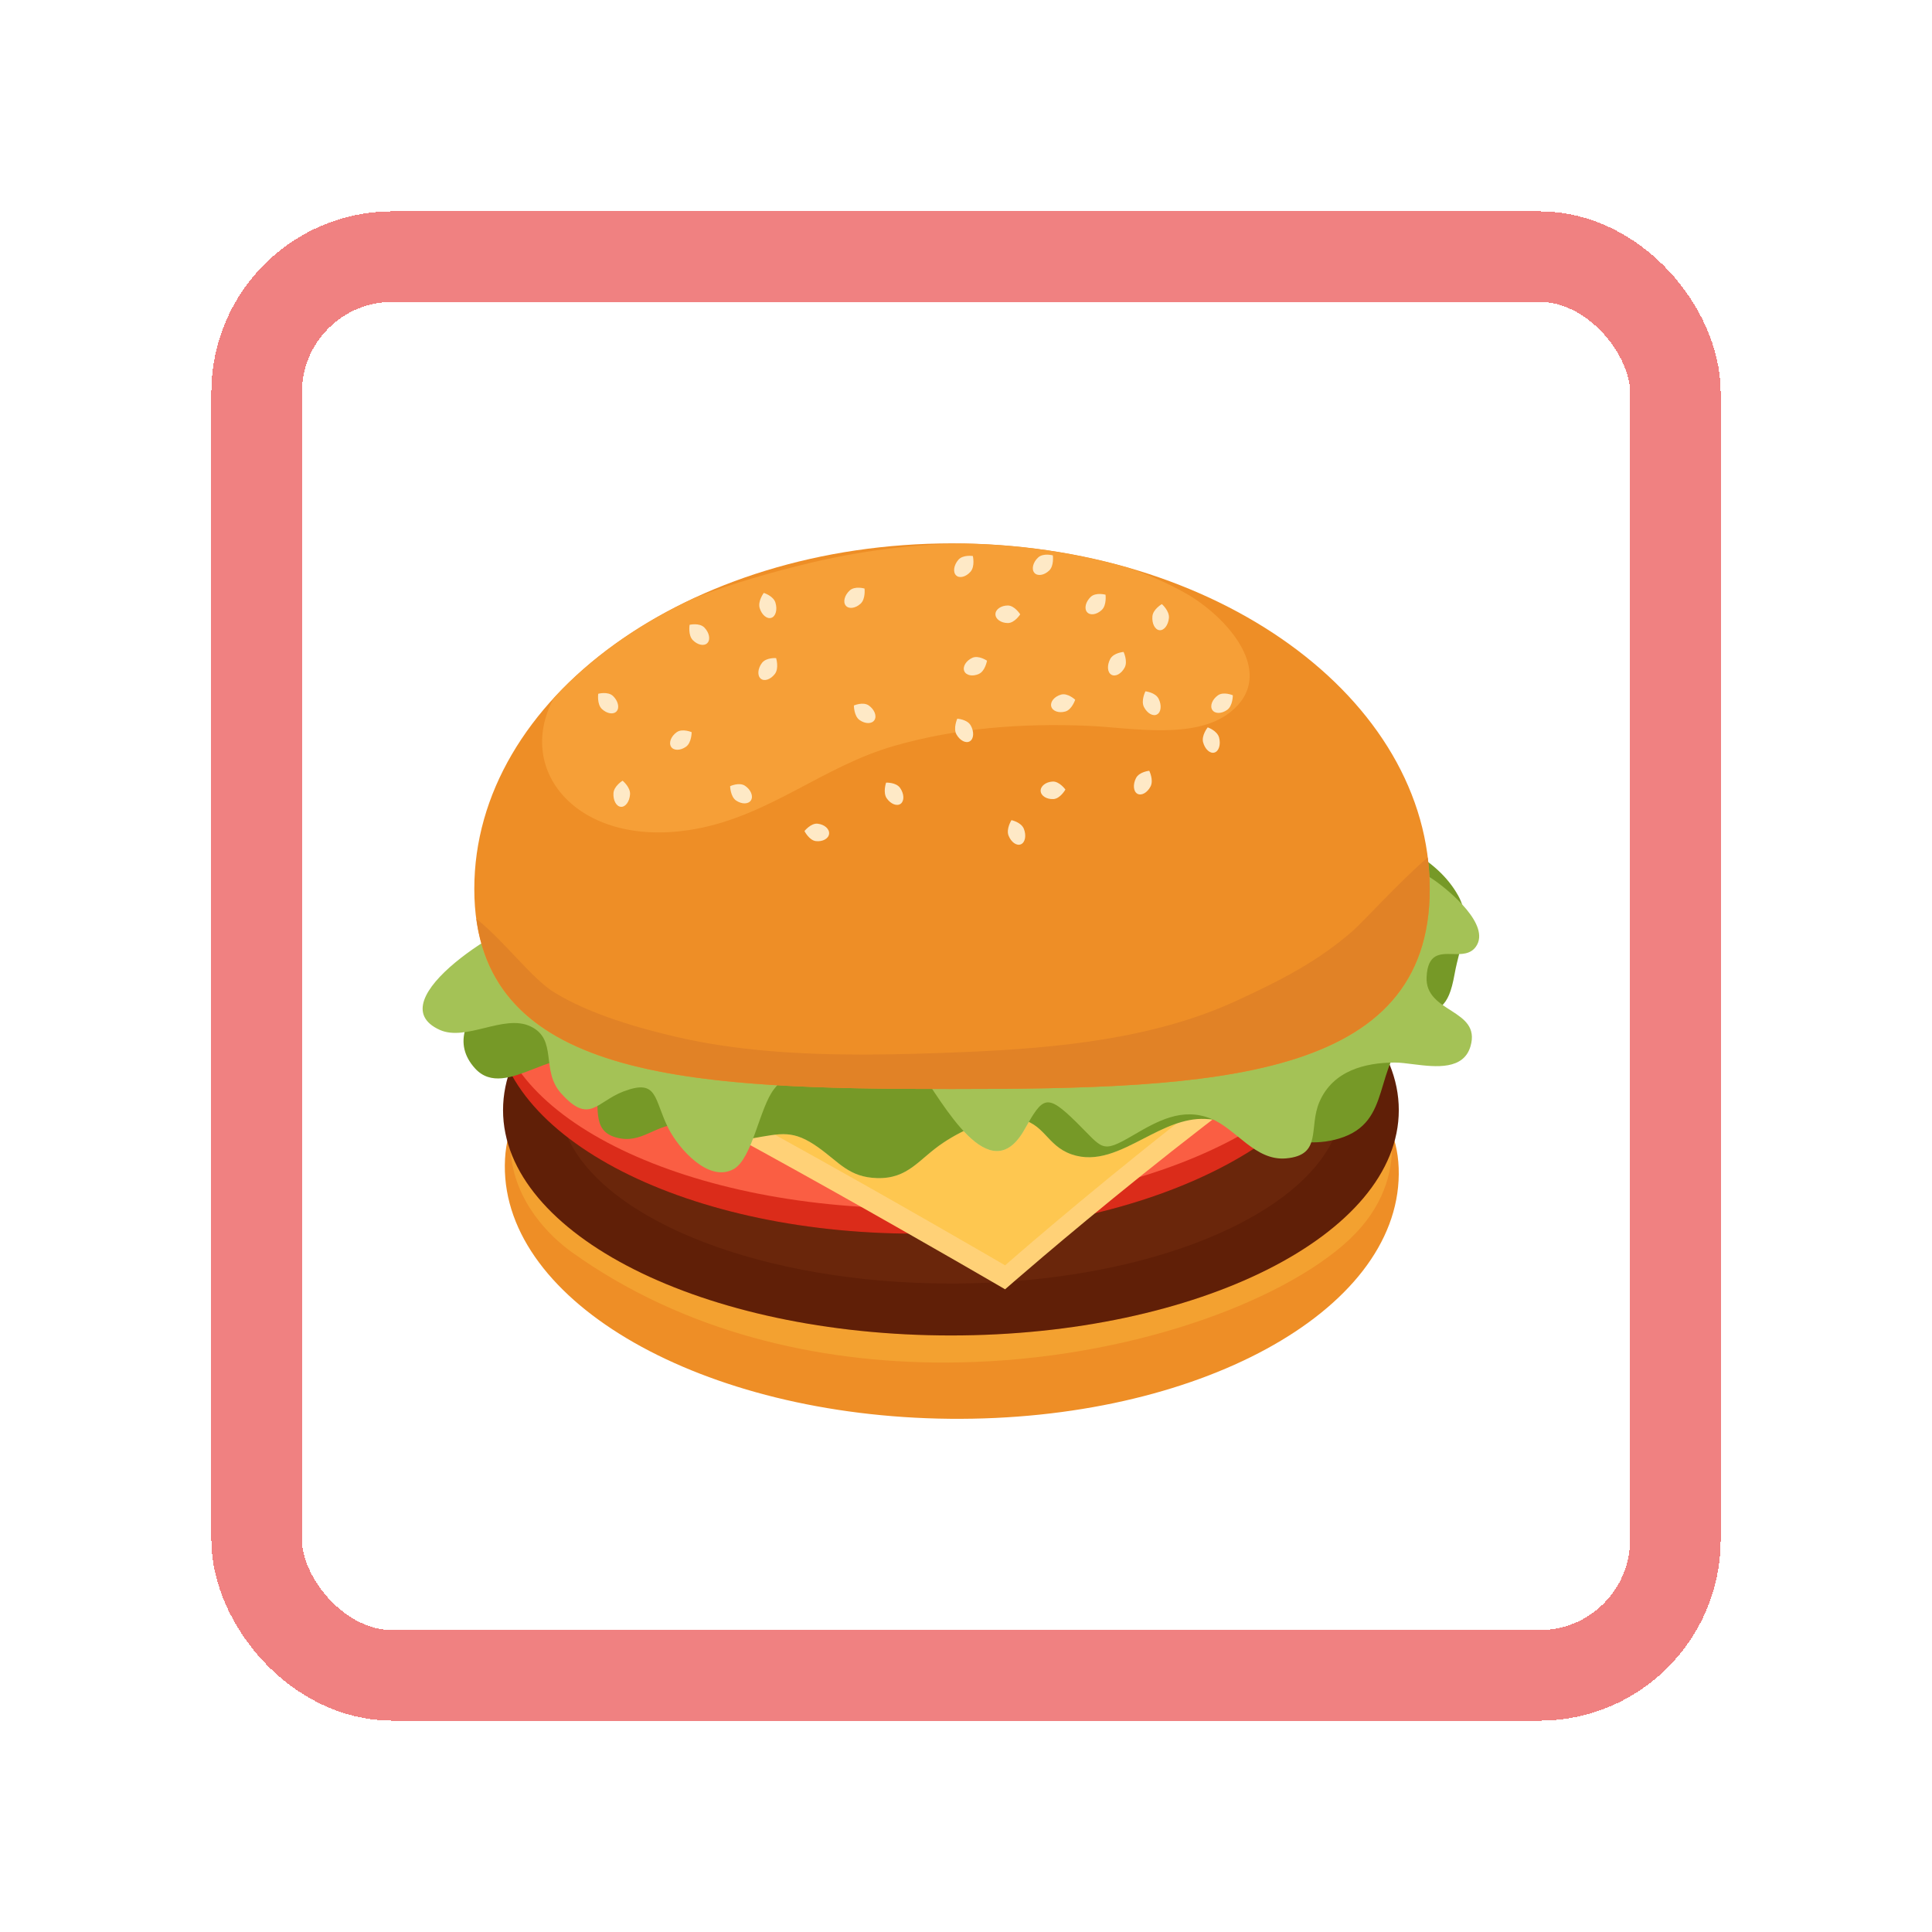 <svg width="64" height="64" viewBox="0 0 64 64" fill="none" xmlns="http://www.w3.org/2000/svg">
<g filter="url(#filter0_d_2_4275)">
<rect x="10" y="10" width="44" height="44" rx="3" fill="white" shape-rendering="crispEdges"/>
<rect x="8.5" y="8.5" width="47" height="47" rx="4.5" stroke="#EB5757" stroke-opacity="0.75" stroke-width="3" shape-rendering="crispEdges"/>
</g>
<path d="M46.336 38.899C46.377 34.344 39.749 34.055 31.572 33.972C23.395 33.891 16.763 34.046 16.723 38.602C16.681 43.156 23.277 46.916 31.455 46.999C39.632 47.081 46.295 43.455 46.336 38.899Z" fill="#EE8E26"/>
<path d="M31.264 45.137C27.081 45.137 22.657 44.133 18.953 41.488C18.231 40.972 17.041 39.825 16.916 38.15C18.2 41.615 24.241 44.239 31.5 44.239C38.816 44.239 44.896 41.574 46.114 38.069C46.089 39.059 45.708 40.208 44.48 41.258C42.059 43.328 36.88 45.138 31.264 45.137Z" fill="#F3A130"/>
<path d="M46.337 36.774C46.337 40.897 39.693 44.239 31.5 44.239C23.307 44.239 16.664 40.897 16.664 36.774C16.664 32.65 23.307 29.308 31.5 29.308C39.693 29.308 46.337 32.65 46.337 36.774Z" fill="#601F07"/>
<path d="M31.5 42.519C25.266 42.519 20.058 40.445 18.806 37.679C21.27 39.578 25.392 40.825 30.09 40.866C31.367 41.594 32.381 42.18 32.905 42.483C32.443 42.507 31.975 42.519 31.5 42.519ZM33.607 42.439C34.071 42.037 35.025 41.219 36.272 40.191C38.327 39.7 40.128 38.962 41.535 38.053C41.82 38.241 42.126 38.378 42.48 38.378C42.52 38.378 42.562 38.376 42.604 38.373C43.134 38.325 43.342 38.125 43.437 37.842C43.455 37.842 43.473 37.842 43.491 37.842C43.707 37.842 43.926 37.821 44.151 37.77C42.981 40.174 38.815 42.038 33.607 42.439Z" fill="#6A260B"/>
<path d="M44.768 33.249C44.813 37.361 38.497 40.771 30.662 40.865C22.826 40.959 16.44 37.701 16.396 33.588C16.352 29.475 22.668 26.064 30.503 25.972C38.337 25.878 44.725 29.136 44.768 33.249Z" fill="#DB2C1A"/>
<path d="M44.729 32.832C44.772 36.712 38.464 39.935 30.638 40.029C22.814 40.122 16.436 37.051 16.395 33.17C16.353 29.291 22.664 26.067 30.488 25.975C38.313 25.881 44.689 28.952 44.729 32.832Z" fill="#FA5E43"/>
<path d="M18.647 34.725C23.109 36.764 33.295 42.71 33.295 42.71C33.295 42.71 40.891 36.032 46.676 32.54C52.715 28.896 12.24 31.797 18.647 34.725Z" fill="#FFD177"/>
<path d="M33.295 41.916C33.295 41.916 29.589 39.752 25.668 37.588C25.765 37.577 25.857 37.571 25.947 37.571C26.317 37.571 26.643 37.68 27.115 38.016C27.803 38.506 28.131 39 29.055 39.026C29.077 39.027 29.099 39.027 29.121 39.027C30.113 39.027 30.456 38.379 31.25 37.852C31.446 37.721 31.674 37.587 31.919 37.468C32.279 37.855 32.656 38.129 33.025 38.129C33.342 38.129 33.654 37.925 33.941 37.412C33.991 37.323 34.037 37.241 34.081 37.166C34.638 37.418 34.792 37.991 35.49 38.237C35.686 38.306 35.879 38.336 36.07 38.336C36.695 38.336 37.3 38.018 37.916 37.7C38.264 37.52 38.615 37.341 38.975 37.219C35.773 39.738 33.295 41.916 33.295 41.916Z" fill="#FEC750"/>
<path d="M15.738 35.394C16.252 35.959 16.968 35.688 17.662 35.416C18.534 35.074 19.37 34.732 19.723 36.053C19.899 36.711 19.551 37.552 20.574 37.715C20.969 37.778 21.285 37.633 21.606 37.489C21.973 37.325 22.346 37.16 22.848 37.302C23.81 37.575 23.922 37.885 24.912 37.712C25.898 37.54 26.276 37.418 27.115 38.016C27.803 38.506 28.131 39 29.055 39.026C30.098 39.055 30.439 38.39 31.25 37.852C31.907 37.415 32.914 36.948 33.709 37.06C34.599 37.186 34.658 37.944 35.49 38.237C36.325 38.531 37.111 38.115 37.916 37.7C38.56 37.368 39.217 37.035 39.92 37.066C41.378 37.129 42.745 38.205 44.362 37.715C46.169 37.168 45.421 35.366 46.816 34.083C47.698 33.273 47.963 33.505 48.188 32.254C48.359 31.304 48.778 30.514 48.298 29.657C46.925 27.208 42.293 26.881 39.914 26.384C36.498 25.671 32.64 25.892 29.261 26.711C28.016 27.014 12.766 32.124 15.738 35.394Z" fill="#769927"/>
<path d="M14.569 34.117C15.001 34.311 15.527 34.182 16.055 34.053C16.592 33.921 17.13 33.789 17.573 34C18.489 34.434 17.902 35.454 18.585 36.216C19.525 37.267 19.752 36.5 20.653 36.156C21.811 35.716 21.649 36.413 22.15 37.394C22.488 38.052 23.475 39.186 24.302 38.728C24.928 38.381 25.158 36.691 25.644 36.075C26.885 34.499 29.162 33.624 30.425 35.397C31.247 36.552 32.786 39.474 33.941 37.412C34.547 36.33 34.669 36.206 35.651 37.17C36.552 38.055 36.466 38.232 37.533 37.609C38.35 37.132 39.157 36.673 40.116 37.057C40.956 37.394 41.574 38.464 42.604 38.373C43.82 38.265 43.335 37.35 43.713 36.49C44.164 35.462 45.227 35.201 46.2 35.198C46.376 35.197 46.599 35.227 46.839 35.257C47.577 35.35 48.485 35.443 48.713 34.657C49.072 33.417 47.2 33.566 47.258 32.364C47.295 31.583 47.702 31.593 48.12 31.604C48.411 31.611 48.709 31.618 48.892 31.358C49.396 30.645 47.999 29.506 47.568 29.196C46.243 28.245 44.319 28.299 42.503 28.353C41.653 28.378 40.826 28.404 40.096 28.326C36.919 27.987 33.829 27.623 30.623 27.885C28.623 28.05 26.151 28.021 24.302 28.89C23.163 29.426 22.115 30.364 20.861 30.58C20.303 30.676 19.763 30.578 19.224 30.48C18.784 30.399 18.344 30.319 17.896 30.345C16.94 30.401 12.431 33.153 14.569 34.117Z" fill="#A4C256"/>
<path d="M47.362 29.446C47.362 35.767 40.276 36.075 31.537 36.075C22.797 36.075 15.712 35.767 15.712 29.446C15.712 23.124 22.797 18 31.537 18C40.276 18 47.362 23.124 47.362 29.446Z" fill="#EE8E26"/>
<path d="M36.056 24.044C37.471 24.107 39.574 24.519 40.746 23.598C42.345 22.341 40.667 20.442 39.282 19.656C38.68 19.315 38.041 19.039 37.381 18.81C35.669 18.317 33.811 18.035 31.866 18.006C30.132 18.032 28.405 18.271 26.822 18.651C25.63 18.936 24.277 19.317 22.994 19.814C21.145 20.672 19.56 21.801 18.345 23.124C17.012 25.606 19.258 28.145 23.027 27.463C25.502 27.016 27.247 25.394 29.612 24.711C31.671 24.117 33.863 23.95 36.056 24.044Z" fill="#F69F37"/>
<path d="M31.537 36.075C31.503 36.075 31.47 36.075 31.437 36.075C31.47 36.075 31.503 36.075 31.537 36.075C40.276 36.075 47.362 35.767 47.362 29.446C47.362 35.767 40.276 36.075 31.537 36.075Z" fill="#ADA748"/>
<path d="M31.537 36.075C31.503 36.075 31.47 36.075 31.437 36.075C23.226 36.073 16.501 35.776 15.78 30.436C16.734 31.203 17.614 32.415 18.364 32.877C19.509 33.582 21.1 34.048 22.433 34.355C24.372 34.804 26.473 34.934 28.571 34.934C29.719 34.934 30.866 34.895 31.986 34.849C35.05 34.72 38.242 34.405 40.953 33.155C42.428 32.475 43.66 31.848 44.827 30.823C45.163 30.527 46.375 29.195 47.293 28.405C47.336 28.748 47.362 29.095 47.362 29.446C47.362 35.767 40.276 36.075 31.537 36.075Z" fill="#E18226"/>
<path d="M25.671 22.322C25.53 22.509 25.32 22.581 25.201 22.482C25.082 22.382 25.099 22.149 25.24 21.962C25.381 21.774 25.71 21.801 25.71 21.801C25.71 21.801 25.812 22.134 25.671 22.322Z" fill="#FEE9C6"/>
<path d="M32.428 22.324C32.221 22.419 32.003 22.377 31.942 22.23C31.882 22.082 32.002 21.886 32.21 21.791C32.418 21.697 32.696 21.886 32.696 21.886C32.696 21.886 32.637 22.229 32.428 22.324Z" fill="#FEE9C6"/>
<path d="M34.754 18.902C34.585 19.062 34.365 19.094 34.264 18.974C34.163 18.855 34.218 18.628 34.388 18.469C34.557 18.31 34.877 18.398 34.877 18.398C34.877 18.398 34.923 18.743 34.754 18.902Z" fill="#FEE9C6"/>
<path d="M37.255 22.116C37.143 22.324 36.946 22.429 36.813 22.349C36.681 22.27 36.666 22.037 36.778 21.829C36.89 21.621 37.22 21.596 37.22 21.596C37.22 21.596 37.368 21.908 37.255 22.116Z" fill="#FEE9C6"/>
<path d="M32.157 24.033C32.273 24.238 32.261 24.472 32.13 24.554C32 24.636 31.8 24.535 31.684 24.329C31.569 24.123 31.711 23.808 31.711 23.808C31.711 23.808 32.042 23.827 32.157 24.033Z" fill="#FEE9C6"/>
<path d="M38.38 23.146C38.487 23.357 38.465 23.589 38.331 23.665C38.197 23.741 38.002 23.631 37.895 23.42C37.788 23.209 37.944 22.901 37.944 22.901C37.944 22.901 38.273 22.935 38.38 23.146Z" fill="#FEE9C6"/>
<path d="M40.652 23.515C40.465 23.649 40.243 23.65 40.158 23.516C40.073 23.384 40.157 23.167 40.345 23.034C40.533 22.9 40.839 23.032 40.839 23.032C40.839 23.032 40.841 23.381 40.652 23.515Z" fill="#FEE9C6"/>
<path d="M29.817 26.102C29.952 26.294 29.962 26.527 29.84 26.623C29.718 26.718 29.509 26.639 29.375 26.447C29.24 26.254 29.353 25.926 29.353 25.926C29.353 25.926 29.683 25.909 29.817 26.102Z" fill="#FEE9C6"/>
<path d="M28.507 19.999C28.336 20.155 28.116 20.183 28.017 20.062C27.918 19.941 27.977 19.715 28.149 19.559C28.321 19.403 28.639 19.496 28.639 19.496C28.639 19.496 28.68 19.843 28.507 19.999Z" fill="#FEE9C6"/>
<path d="M22.724 24.737C22.536 24.87 22.315 24.87 22.23 24.737C22.146 24.603 22.23 24.387 22.418 24.254C22.607 24.122 22.912 24.254 22.912 24.254C22.912 24.254 22.912 24.604 22.724 24.737Z" fill="#FEE9C6"/>
<path d="M28.78 23.37C28.968 23.503 29.052 23.719 28.968 23.852C28.883 23.986 28.662 23.986 28.474 23.852C28.286 23.719 28.286 23.37 28.286 23.37C28.286 23.37 28.592 23.237 28.78 23.37Z" fill="#FEE9C6"/>
<path d="M24.68 26.03C24.871 26.158 24.96 26.372 24.879 26.507C24.798 26.643 24.577 26.648 24.386 26.52C24.194 26.392 24.186 26.043 24.186 26.043C24.186 26.043 24.488 25.901 24.68 26.03Z" fill="#FEE9C6"/>
<path d="M20.306 23.055C20.474 23.215 20.529 23.441 20.428 23.56C20.327 23.679 20.108 23.646 19.939 23.487C19.77 23.327 19.817 22.982 19.817 22.982C19.817 22.982 20.137 22.895 20.306 23.055Z" fill="#FEE9C6"/>
<path d="M23.332 20.787C23.494 20.953 23.542 21.181 23.437 21.297C23.332 21.413 23.114 21.372 22.951 21.206C22.787 21.041 22.844 20.697 22.844 20.697C22.844 20.697 23.168 20.622 23.332 20.787Z" fill="#FEE9C6"/>
<path d="M25.688 19.965C25.758 20.194 25.697 20.418 25.552 20.466C25.408 20.515 25.234 20.37 25.165 20.143C25.096 19.915 25.301 19.641 25.301 19.641C25.301 19.641 25.619 19.737 25.688 19.965Z" fill="#FEE9C6"/>
<path d="M27.086 27.286C27.312 27.311 27.481 27.461 27.465 27.62C27.45 27.779 27.254 27.888 27.029 27.863C26.804 27.838 26.649 27.53 26.649 27.53C26.649 27.53 26.86 27.261 27.086 27.286Z" fill="#FEE9C6"/>
<path d="M34.898 26.47C34.672 26.483 34.482 26.363 34.473 26.203C34.465 26.043 34.641 25.903 34.868 25.89C35.094 25.877 35.293 26.155 35.293 26.155C35.293 26.155 35.124 26.456 34.898 26.47Z" fill="#FEE9C6"/>
<path d="M33.917 27.457C34.004 27.678 33.961 27.907 33.82 27.968C33.68 28.03 33.496 27.9 33.409 27.679C33.323 27.458 33.506 27.168 33.506 27.168C33.506 27.168 33.83 27.236 33.917 27.457Z" fill="#FEE9C6"/>
<path d="M20.871 26.314C20.855 26.553 20.721 26.737 20.569 26.727C20.417 26.716 20.307 26.513 20.322 26.275C20.337 26.036 20.624 25.862 20.624 25.862C20.624 25.862 20.887 26.075 20.871 26.314Z" fill="#FEE9C6"/>
<path d="M32.152 18.936C32 19.112 31.785 19.168 31.672 19.06C31.561 18.952 31.594 18.721 31.747 18.544C31.9 18.367 32.227 18.419 32.227 18.419C32.227 18.419 32.305 18.759 32.152 18.936Z" fill="#FEE9C6"/>
<path d="M40.384 24.433C40.445 24.664 40.377 24.886 40.23 24.929C40.085 24.973 39.917 24.821 39.855 24.591C39.793 24.36 40.007 24.095 40.007 24.095C40.007 24.095 40.322 24.203 40.384 24.433Z" fill="#FEE9C6"/>
<path d="M35.29 23.57C35.071 23.631 34.862 23.555 34.823 23.399C34.785 23.244 34.931 23.07 35.151 23.009C35.37 22.948 35.617 23.179 35.617 23.179C35.617 23.179 35.509 23.509 35.29 23.57Z" fill="#FEE9C6"/>
<path d="M38.114 26.052C38.005 26.262 37.809 26.37 37.675 26.293C37.543 26.216 37.524 25.983 37.632 25.774C37.741 25.564 38.071 25.533 38.071 25.533C38.071 25.533 38.223 25.842 38.114 26.052Z" fill="#FEE9C6"/>
<path d="M38.722 20.472C38.7 20.71 38.56 20.891 38.409 20.876C38.258 20.86 38.154 20.654 38.175 20.416C38.197 20.178 38.488 20.012 38.488 20.012C38.488 20.012 38.744 20.234 38.722 20.472Z" fill="#FEE9C6"/>
<path d="M33.385 20.639C33.158 20.638 32.974 20.507 32.975 20.346C32.976 20.186 33.161 20.058 33.386 20.058C33.613 20.06 33.796 20.351 33.796 20.351C33.796 20.351 33.611 20.64 33.385 20.639Z" fill="#FEE9C6"/>
<path d="M36.498 20.205C36.33 20.364 36.11 20.397 36.009 20.276C35.908 20.157 35.964 19.931 36.133 19.771C36.302 19.613 36.622 19.7 36.622 19.7C36.622 19.7 36.667 20.046 36.498 20.205Z" fill="#FEE9C6"/>
<defs>
<filter id="filter0_d_2_4275" x="0" y="0" width="64" height="64" filterUnits="userSpaceOnUse" color-interpolation-filters="sRGB">
<feFlood flood-opacity="0" result="BackgroundImageFix"/>
<feColorMatrix in="SourceAlpha" type="matrix" values="0 0 0 0 0 0 0 0 0 0 0 0 0 0 0 0 0 0 127 0" result="hardAlpha"/>
<feOffset/>
<feGaussianBlur stdDeviation="3.5"/>
<feComposite in2="hardAlpha" operator="out"/>
<feColorMatrix type="matrix" values="0 0 0 0 0 0 0 0 0 0 0 0 0 0 0 0 0 0 0.2 0"/>
<feBlend mode="normal" in2="BackgroundImageFix" result="effect1_dropShadow_2_4275"/>
<feBlend mode="normal" in="SourceGraphic" in2="effect1_dropShadow_2_4275" result="shape"/>
</filter>
</defs>
</svg>
